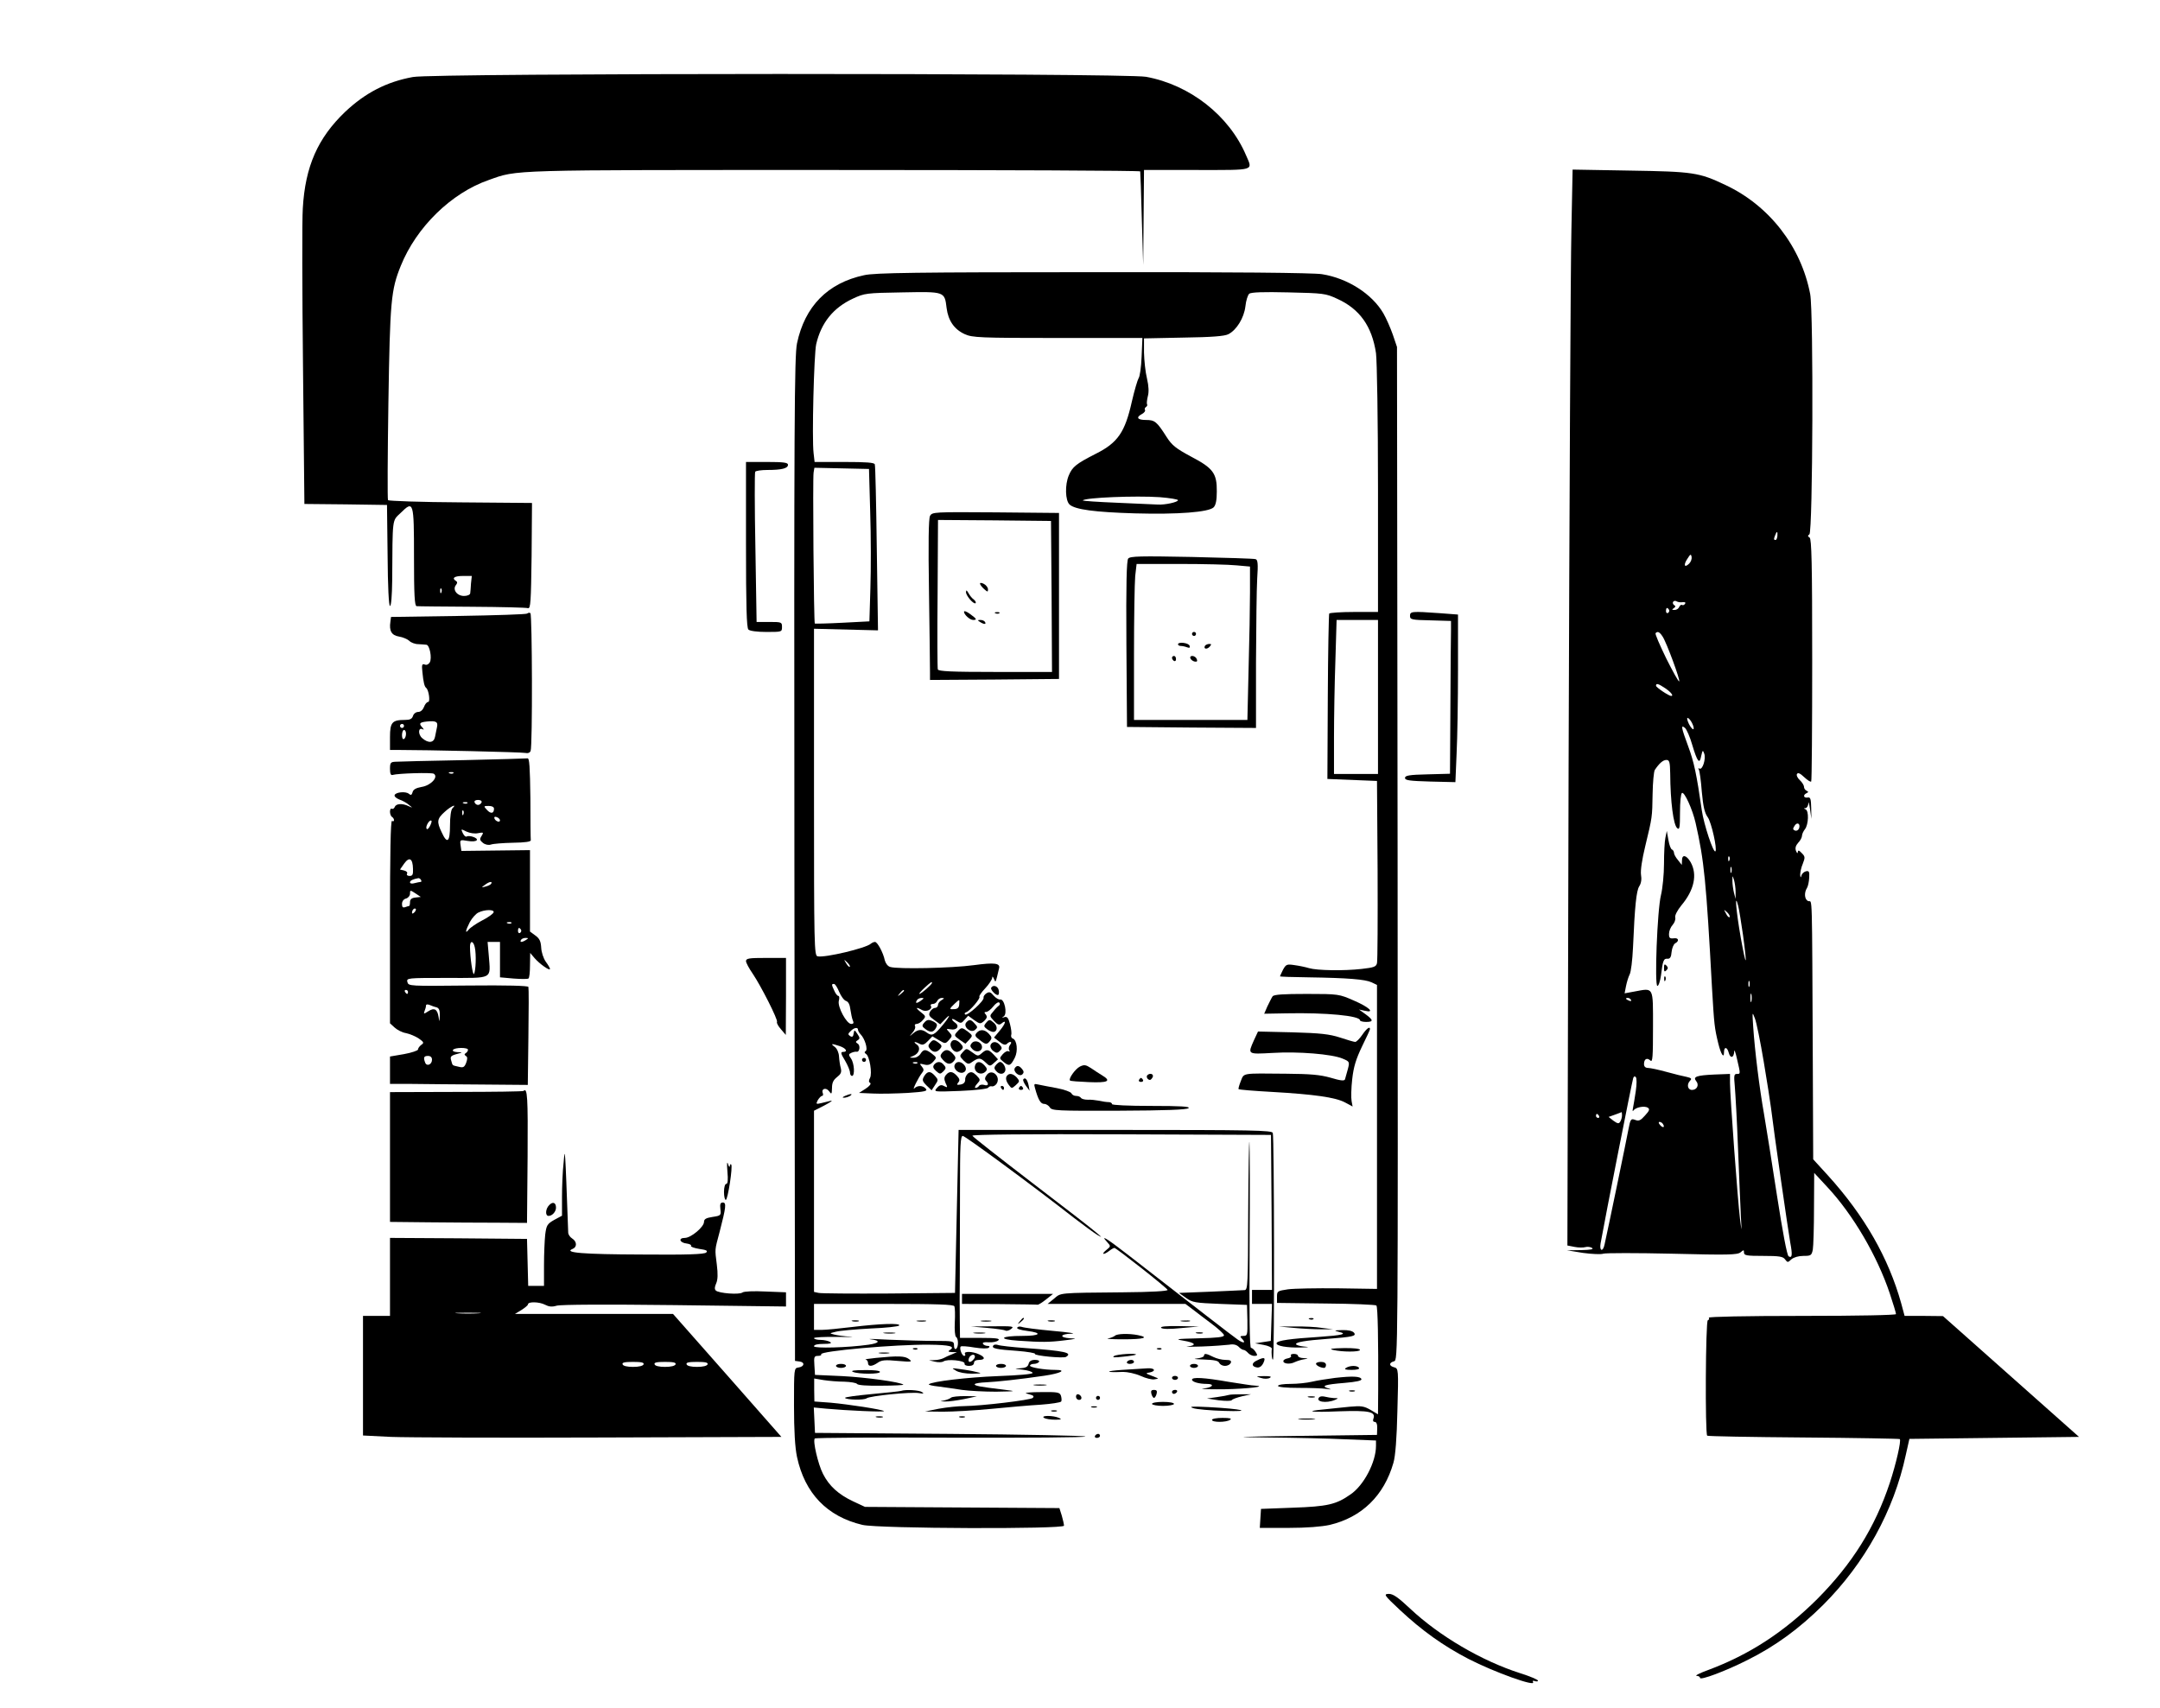 <?xml version="1.0" standalone="no"?>
<!DOCTYPE svg PUBLIC "-//W3C//DTD SVG 20010904//EN"
        "http://www.w3.org/TR/2001/REC-SVG-20010904/DTD/svg10.dtd">
<svg version="1.0" xmlns="http://www.w3.org/2000/svg"
     width="1080pt" height="854pt" viewBox="0 0 1080 854"
     preserveAspectRatio="xMidYMid meet">

    <g transform="translate(0,854) scale(0.1,-0.1)"
       fill="#000000" stroke="none">
        <path d="M2065 8155 c-132 -24 -238 -79 -339 -174 -137 -131 -200 -273 -212
-483 -4 -56 -3 -412 1 -790 l7 -688 207 -2 206 -3 3 -252 c1 -157 6 -253 12
-253 6 0 10 51 11 128 2 318 -1 296 42 337 65 64 67 58 67 -220 0 -189 3 -245
13 -246 6 -1 131 -2 277 -3 146 -1 272 -4 280 -7 13 -3 15 31 18 261 l2 265
-357 3 c-197 1 -360 7 -363 11 -3 5 -2 224 2 488 8 509 13 563 62 684 78 193
252 364 440 429 146 52 86 50 1727 50 841 0 1530 -3 1530 -7 1 -5 5 -111 8
-238 l7 -230 2 238 2 237 265 0 c296 0 279 -5 245 74 -85 199 -281 352 -500
392 -108 19 -3560 19 -3665 -1z m290 -2532 c-1 -21 -3 -44 -4 -50 -1 -7 -14
-13 -31 -13 -35 0 -59 32 -40 55 7 9 8 15 0 20 -23 14 -8 25 34 25 l45 0 -4
-37z m-148 -45 c-3 -8 -6 -5 -6 6 -1 11 2 17 5 13 3 -3 4 -12 1 -19z"/>
        <path d="M7857 7388 c-4 -166 -10 -1377 -14 -2690 l-6 -2386 36 -7 c19 -4 44
-4 54 -1 10 3 25 1 33 -4 10 -7 -6 -10 -55 -11 l-70 -1 80 -13 c44 -6 90 -8
101 -4 12 4 167 4 345 0 280 -7 326 -6 342 7 15 13 17 13 17 -1 0 -15 13 -17
96 -17 80 0 99 -3 109 -17 13 -17 14 -17 32 0 12 10 36 17 60 17 37 0 41 2 47
31 3 17 6 111 6 208 l1 176 65 -70 c129 -138 250 -345 313 -533 17 -51 31 -97
31 -103 0 -5 -182 -9 -471 -9 -281 0 -468 -4 -465 -9 4 -5 1 -11 -5 -13 -11
-4 -14 -566 -3 -577 2 -3 219 -7 482 -9 262 -2 479 -6 481 -8 8 -8 -19 -125
-50 -219 -74 -223 -188 -405 -363 -581 -166 -165 -339 -278 -546 -355 -41 -15
-67 -28 -57 -29 9 0 17 -4 17 -10 0 -14 128 34 235 88 141 70 260 157 381 277
208 208 353 470 413 750 l18 80 424 5 424 5 -340 302 -340 302 -96 1 -96 0
-17 63 c-63 226 -183 437 -366 639 l-74 81 -2 486 c-4 881 -2 799 -22 805 -19
6 -23 41 -7 66 5 8 10 31 11 51 2 31 -1 36 -17 32 -10 -3 -20 -12 -22 -22 -3
-11 -5 -10 -6 5 0 12 5 37 13 55 12 31 12 36 -5 53 -14 15 -19 16 -20 5 0 -8
-4 -6 -9 6 -5 14 -2 26 11 41 11 11 19 27 19 35 0 8 7 23 15 33 18 24 20 92 3
99 -10 4 -10 6 0 6 6 1 13 11 14 24 0 12 4 0 8 -28 l7 -50 -1 55 c-1 46 -4 55
-18 52 -21 -3 -24 13 -5 22 10 5 10 7 0 12 -7 3 -13 12 -13 19 0 8 -9 23 -21
34 -12 11 -18 25 -14 31 5 8 16 3 36 -16 16 -15 31 -25 35 -22 3 3 5 277 5
609 0 483 -3 604 -13 611 -10 6 -10 10 -1 16 17 11 21 1110 4 1201 -45 237
-204 443 -424 546 -132 63 -163 67 -478 72 l-286 5 -6 -304z m1030 -1528 c-1
-11 -5 -20 -9 -20 -10 0 -10 4 -2 24 8 22 13 20 11 -4z m-441 -138 c-24 -24
-30 -7 -9 24 15 24 18 25 21 10 2 -10 -3 -25 -12 -34z m-32 -193 c11 1 16 -2
11 -8 -3 -6 -10 -9 -15 -6 -4 3 -10 -2 -14 -10 -3 -8 -13 -15 -23 -15 -14 0
-15 2 -4 9 9 6 10 11 2 15 -6 4 -9 12 -5 17 3 5 11 6 17 2 7 -4 20 -6 31 -4z
m-69 -38 c3 -5 1 -12 -5 -16 -5 -3 -10 1 -10 9 0 18 6 21 15 7z m-32 -134 c20
-30 89 -218 83 -224 -3 -3 -32 49 -65 115 -32 66 -57 123 -53 126 10 11 20 6
35 -17z m14 -259 c29 -20 42 -38 29 -38 -12 0 -76 43 -76 51 0 14 11 11 47
-13z m133 -173 c7 -14 11 -28 7 -31 -3 -3 -13 8 -22 25 -8 17 -12 31 -7 31 5
0 15 -11 22 -25z m1 -109 c26 -87 37 -100 45 -56 7 30 8 31 15 12 10 -26 -9
-85 -24 -75 -6 3 -7 1 -3 -5 4 -6 11 -56 15 -111 7 -75 14 -106 30 -128 18
-25 48 -159 38 -170 -10 -10 -58 135 -68 205 -26 181 -39 242 -68 320 -35 95
-38 110 -16 92 8 -7 25 -45 36 -84z m-110 -143 c1 -143 16 -258 35 -274 12
-10 14 3 14 79 0 50 4 94 10 97 12 7 53 -83 68 -150 43 -189 53 -292 82 -825
11 -185 12 -198 32 -280 13 -52 28 -75 28 -42 0 30 16 28 24 -3 8 -30 26 -24
27 8 0 12 7 -5 14 -38 18 -77 18 -75 -1 -75 -14 0 -15 -9 -10 -62 3 -35 11
-173 16 -308 5 -135 12 -285 14 -335 5 -90 5 -90 -4 -20 -11 87 -50 617 -50
679 l0 46 -78 -3 c-89 -4 -109 -11 -91 -33 16 -19 4 -44 -21 -44 -22 0 -28 28
-9 47 9 9 5 13 -17 18 -16 3 -62 14 -101 25 -40 11 -82 20 -93 20 -13 0 -20 7
-20 19 0 26 15 34 32 18 11 -11 13 17 13 167 0 206 5 196 -93 178 l-49 -9 7
36 c4 20 12 46 18 58 7 12 14 72 17 135 9 211 17 283 31 306 10 15 13 36 9 58
-3 22 5 76 21 142 36 149 35 145 37 262 1 58 6 112 11 120 22 33 41 50 58 50
15 0 18 -10 19 -67z m644 -276 c-4 -9 -13 -13 -20 -10 -11 4 -12 9 -2 24 13
21 31 10 22 -14z m-348 -159 c-3 -8 -6 -5 -6 6 -1 11 2 17 5 13 3 -3 4 -12 1
-19z m10 -60 c-3 -7 -5 -2 -5 12 0 14 2 19 5 13 2 -7 2 -19 0 -25z m21 -98 l0
-35 -8 30 c-4 17 -8 44 -8 60 0 29 0 29 8 5 4 -14 8 -41 8 -60z m37 -215 c22
-162 17 -170 -11 -15 -24 137 -32 235 -13 160 5 -19 15 -84 24 -145z m-67 89
c-4 -3 -12 5 -18 18 -12 22 -12 22 6 6 10 -10 15 -20 12 -24z m99 -346 c-3 -7
-5 -2 -5 12 0 14 2 19 5 13 2 -7 2 -19 0 -25z m10 -75 c-3 -10 -5 -2 -5 17 0
19 2 27 5 18 2 -10 2 -26 0 -35z m-602 7 c3 -6 -1 -7 -9 -4 -18 7 -21 14 -7
14 6 0 13 -4 16 -10z m664 -311 c17 -101 33 -204 36 -229 14 -118 87 -622 96
-672 12 -63 10 -81 -8 -70 -8 5 -30 123 -58 303 -25 162 -54 346 -65 409 -23
130 -46 316 -54 435 -5 76 -5 78 8 44 8 -19 28 -118 45 -220z m-640 -144 c-5
-33 -11 -71 -14 -85 -3 -14 -2 -20 2 -13 11 16 55 25 72 14 11 -7 8 -15 -14
-39 -22 -25 -31 -29 -49 -22 -21 8 -24 5 -34 -48 -9 -50 -102 -498 -119 -574
-8 -40 -27 -35 -20 5 25 140 156 803 163 826 3 9 8 11 13 5 5 -5 5 -35 0 -69z
m-69 -122 c0 -10 -4 -24 -9 -32 -7 -11 -13 -10 -34 5 l-24 19 31 11 c17 6 32
12 34 13 1 0 2 -7 2 -16z m-115 -3 c3 -5 1 -10 -4 -10 -6 0 -11 5 -11 10 0 6
2 10 4 10 3 0 8 -4 11 -10z m320 -41 c11 -17 -1 -21 -15 -4 -8 9 -8 15 -2 15
6 0 14 -5 17 -11z"/>
        <path d="M8327 4351 c-4 -18 -7 -77 -7 -130 0 -53 -7 -123 -15 -156 -19 -76
-33 -455 -18 -455 6 0 14 24 18 53 9 74 13 85 33 83 12 -1 18 8 20 34 2 19 10
39 18 43 22 12 17 29 -8 25 -19 -2 -23 2 -23 22 0 14 8 34 18 45 10 11 16 28
13 38 -2 10 10 34 31 60 64 76 81 154 46 216 -21 36 -43 40 -43 9 l-1 -23 -19
24 c-11 13 -20 29 -20 36 0 7 -5 15 -10 17 -6 2 -14 23 -18 48 l-8 45 -7 -34z"/>
        <path d="M8320 3700 c0 -19 3 -21 12 -12 9 9 9 15 0 24 -9 9 -12 7 -12 -12z"/>
        <path d="M8321 3644 c0 -11 3 -14 6 -6 3 7 2 16 -1 19 -3 4 -6 -2 -5 -13z"/>
        <path d="M4321 7164 c-183 -39 -297 -156 -336 -341 -13 -63 -15 -386 -13
-2580 l3 -2508 23 -3 c28 -4 24 -26 -6 -30 -22 -3 -22 -6 -22 -190 0 -126 5
-210 15 -257 39 -182 150 -298 327 -340 81 -19 1008 -22 1008 -4 0 7 -5 29
-11 50 l-12 38 -486 3 -486 3 -60 28 c-72 34 -119 76 -150 137 -25 49 -52 166
-41 177 4 4 311 6 684 4 372 -1 673 1 669 6 -5 4 -311 10 -680 13 l-672 5 -3
64 -3 63 63 -6 c97 -9 293 -18 288 -12 -8 8 -178 34 -267 42 l-81 6 -1 58 0
57 47 -8 c26 -4 73 -8 104 -8 31 -1 60 -6 63 -11 4 -7 52 -10 121 -9 64 0 113
3 111 5 -12 13 -189 37 -307 43 l-135 6 -3 48 c-3 42 -1 47 18 47 12 0 19 4
16 8 -10 16 372 50 541 48 101 -1 131 -9 103 -26 -12 -8 -9 -10 10 -11 l25 0
-25 -11 c-14 -5 -33 -14 -42 -19 -10 -5 -30 -10 -45 -10 l-28 -1 30 -7 c17 -4
35 -3 42 1 18 14 108 5 106 -10 -2 -7 7 -12 22 -12 16 0 25 6 25 15 0 9 9 15
25 15 32 0 32 14 0 28 -32 15 -78 16 -70 2 3 -5 2 -10 -4 -10 -11 0 -26 39
-17 47 3 3 34 1 68 -5 37 -6 67 -6 72 -1 6 6 4 9 -6 9 -9 0 -20 5 -23 10 -4 7
6 10 29 8 20 -1 41 3 48 10 9 9 -10 12 -90 12 l-102 0 -1 88 c-1 48 -1 150 0
227 0 77 1 265 1 418 0 229 2 277 14 277 12 0 353 -251 556 -410 47 -36 99
-74 115 -84 28 -16 27 -15 -5 12 -19 17 -165 130 -325 252 -159 122 -292 226
-293 231 -3 6 285 9 745 7 l748 -3 3 -388 2 -387 -50 0 -50 0 0 -35 0 -35 50
0 50 0 -3 -92 -3 -93 -39 -6 -40 -6 43 -8 c23 -4 42 -13 41 -19 -3 -24 1 -59
6 -54 8 7 6 1113 -1 1133 -5 13 -93 15 -789 15 l-782 0 -9 -407 -9 -408 -330
-3 c-181 -1 -340 0 -352 3 l-23 5 0 453 0 453 53 27 c28 15 43 25 32 23 -11
-3 -33 -8 -49 -12 -26 -6 -27 -5 -17 15 7 11 16 21 21 21 5 0 7 6 4 14 -9 22
16 30 31 10 13 -18 14 -16 15 16 0 26 7 40 25 54 19 15 24 24 19 45 -4 14 -8
41 -9 59 -1 18 -10 39 -21 47 -23 17 -17 18 25 4 32 -11 42 -29 16 -29 -13 0
-11 -9 10 -43 14 -24 25 -51 25 -60 0 -10 5 -17 10 -17 15 0 12 63 -5 87 -13
19 -13 22 3 29 9 4 21 6 25 5 15 -3 20 31 6 40 -12 8 -12 10 0 18 11 7 11 12
-2 31 -15 22 -15 22 -19 1 -2 -15 -7 -18 -17 -12 -12 8 -12 12 2 25 17 18 37
21 37 7 0 -5 6 -16 13 -23 21 -21 38 -76 25 -84 -7 -4 -6 -9 2 -14 18 -11 32
-98 20 -120 -7 -13 -7 -21 1 -25 6 -4 -3 -16 -23 -29 l-33 -21 70 -3 c39 -2
116 0 173 3 87 6 101 9 91 21 -14 17 -41 18 -57 2 -14 -14 21 56 38 77 10 12
10 19 -1 32 -13 15 -11 16 12 10 19 -5 31 -1 45 14 18 20 18 21 -6 40 -32 24
-42 24 -58 -1 -7 -11 -22 -20 -35 -19 -22 0 -22 0 -1 9 30 12 39 42 18 57 -21
15 -11 17 15 3 14 -7 23 -4 41 15 l22 23 32 -19 c32 -19 33 -19 51 1 17 19 17
21 1 39 -16 17 -16 18 7 14 31 -6 46 16 24 32 -26 19 -20 28 6 10 21 -13 24
-13 40 6 l18 20 30 -22 c29 -20 31 -20 50 -4 14 14 16 21 8 32 -9 10 -8 13 2
13 7 0 23 12 35 27 12 16 26 24 30 20 5 -4 4 -11 -1 -15 -6 -4 -19 -17 -29
-30 -19 -22 -19 -22 4 -47 18 -19 26 -22 37 -13 26 22 22 1 -7 -34 l-30 -36
27 -21 c18 -15 30 -18 37 -11 16 16 30 12 16 -5 -6 -8 -8 -20 -4 -26 4 -7 3
-9 -3 -6 -6 4 -19 -3 -29 -14 -18 -21 -18 -21 5 -40 27 -22 34 -19 55 22 17
34 11 88 -10 96 -7 2 -10 11 -8 18 3 7 0 31 -6 54 -8 31 -14 39 -28 35 -14 -5
-14 -4 -3 4 19 13 3 89 -18 84 -7 -1 -22 7 -33 20 -15 18 -22 20 -36 11 -9 -6
-16 -16 -14 -22 3 -16 -80 -91 -92 -84 -5 4 -3 9 6 12 19 7 72 70 65 77 -3 3
10 22 29 42 19 20 34 44 35 52 0 10 3 8 9 -5 7 -18 8 -17 15 10 4 17 8 35 10
42 8 27 -21 31 -125 17 -109 -15 -382 -21 -419 -9 -12 3 -23 18 -27 33 -8 39
-37 92 -49 92 -6 0 -15 -4 -21 -9 -24 -22 -229 -71 -266 -63 -17 3 -18 50 -18
821 l0 817 160 -4 160 -4 -6 408 c-3 225 -7 415 -10 422 -2 9 -42 12 -152 12
l-149 0 -5 44 c-9 73 2 497 13 545 25 107 85 182 184 228 58 27 67 28 246 31
213 4 212 5 222 -78 8 -63 38 -107 91 -131 38 -17 73 -19 465 -19 l423 0 -4
-94 c-2 -52 -9 -100 -15 -107 -5 -8 -21 -61 -34 -118 -34 -152 -70 -205 -180
-260 -98 -50 -117 -65 -135 -108 -20 -47 -18 -126 4 -146 28 -25 125 -38 327
-44 215 -6 368 6 393 30 11 11 16 36 16 79 1 91 -18 117 -129 175 -76 41 -95
56 -122 98 -49 77 -59 85 -103 85 -43 0 -52 13 -20 30 11 6 18 15 15 20 -3 5
-1 11 5 15 6 4 8 10 5 14 -2 5 0 22 4 39 6 21 5 50 -4 89 -8 32 -14 90 -15
130 l0 71 198 4 c141 2 205 7 224 17 41 21 78 81 85 139 3 29 12 57 19 63 9 8
71 10 196 7 175 -4 186 -5 244 -32 113 -51 174 -138 194 -272 5 -40 10 -329
10 -681 l0 -613 -119 0 c-66 0 -122 -4 -125 -8 -2 -4 -6 -192 -7 -417 l-2
-410 124 -5 124 -5 3 -445 c1 -245 0 -454 -3 -466 -4 -18 -15 -22 -77 -29 -88
-10 -222 -8 -263 4 -16 5 -49 12 -72 15 -39 6 -43 4 -58 -23 -8 -17 -15 -31
-15 -33 0 -2 64 -4 143 -5 197 -3 283 -10 315 -25 l27 -13 0 -760 0 -760 -195
3 c-107 1 -220 -1 -250 -5 -53 -8 -55 -9 -55 -38 l0 -30 245 -3 c134 -1 248
-6 252 -10 7 -7 10 -173 9 -420 l-1 -124 -37 22 c-33 19 -47 21 -103 16 -36
-4 -92 -9 -125 -13 -109 -10 -72 -16 72 -10 149 5 183 -2 170 -37 -4 -10 -1
-16 7 -16 8 0 13 -12 12 -32 l-1 -33 -390 -5 c-323 -4 -349 -6 -154 -8 130 -1
304 -5 387 -9 l152 -6 0 -27 c0 -81 -61 -198 -128 -243 -71 -50 -115 -60 -287
-66 l-160 -6 -3 -47 -3 -48 143 0 c92 0 166 6 207 15 160 38 271 146 318 310
10 33 17 124 20 261 6 209 5 211 -16 217 -27 7 -27 23 -1 30 20 5 20 5 18
2539 l-3 2533 -21 62 c-12 34 -33 82 -47 106 -57 98 -180 176 -307 196 -42 7
-445 11 -1145 10 -885 0 -1092 -3 -1144 -15z m30 -1184 c4 -118 4 -290 1 -381
l-5 -166 -135 -7 c-74 -4 -136 -5 -138 -4 -5 5 -11 730 -6 755 l4 24 137 -3
136 -3 6 -215z m1447 74 c51 -4 92 -11 92 -15 0 -10 -65 -24 -100 -22 -14 1
-105 5 -203 9 -97 4 -175 9 -173 12 14 14 264 24 384 16z m1092 -999 l0 -385
-110 0 -110 0 0 183 c0 100 3 273 7 385 l6 202 104 0 103 0 0 -385z m-2641
-1349 c-3 -3 -11 5 -18 17 -13 21 -12 21 5 5 10 -10 16 -20 13 -22z m411 -81
c0 -7 -54 -55 -63 -55 -4 0 7 13 25 30 34 31 38 33 38 25z m-464 -45 c9 -21
24 -42 34 -45 12 -4 19 -18 22 -43 3 -20 8 -45 12 -54 6 -13 4 -18 -8 -18 -23
0 -69 85 -62 115 4 14 3 25 -2 25 -5 0 -14 11 -20 25 -15 32 -15 35 -2 35 6 0
17 -18 26 -40z m324 6 c0 -2 -8 -10 -17 -17 -16 -13 -17 -12 -4 4 13 16 21 21
21 13z m84 -50 c-21 -15 -30 -14 -19 3 3 6 14 11 23 11 13 0 13 -2 -4 -14z
m104 3 c-10 -5 -18 -17 -18 -24 0 -8 -7 -15 -15 -15 -8 0 -19 -9 -25 -19 -8
-16 -5 -23 21 -41 l30 -22 20 21 c35 38 31 22 -6 -23 -43 -52 -55 -58 -80 -40
-25 19 -44 18 -69 -3 -21 -18 -21 -18 -3 4 11 12 16 27 12 32 -3 6 0 11 8 11
8 0 22 8 31 19 16 18 16 20 -10 40 -29 23 -25 28 7 10 22 -11 54 5 43 22 -3 5
2 9 11 9 8 0 18 7 21 15 4 8 14 15 23 15 14 -1 14 -2 -1 -11z m88 -22 c-1 -15
-8 -22 -23 -23 -28 -2 -28 0 -1 26 27 25 26 25 24 -3z m-209 -293 c-3 -3 -12
-4 -19 -1 -8 3 -5 6 6 6 11 1 17 -2 13 -5z m185 -1216 c3 -7 4 -43 2 -80 -2
-37 1 -70 6 -73 13 -8 13 -52 0 -60 -6 -3 -10 4 -10 17 0 22 -2 23 -97 23 -54
0 -156 3 -228 6 -71 4 -113 5 -92 2 51 -6 46 -19 -10 -27 -105 -15 -273 -19
-273 -8 0 8 18 12 48 12 34 0 43 3 32 10 -8 5 -30 10 -47 10 -18 0 -33 4 -33
9 0 4 53 7 118 6 64 -1 92 -1 62 1 -30 2 -66 7 -80 11 -24 6 -23 6 10 14 19 5
97 12 173 16 76 3 140 10 143 15 8 13 -98 9 -231 -7 -65 -8 -136 -15 -157 -15
l-38 0 0 65 0 65 349 0 c270 0 350 -3 353 -12z m97 -264 c-6 -8 -15 -14 -20
-14 -11 0 -7 23 6 32 15 11 27 -3 14 -18z"/>
        <path d="M4620 3425 c-11 -13 -10 -18 6 -30 26 -20 41 -18 54 5 8 15 6 21 -9
30 -27 14 -36 13 -51 -5z"/>
        <path d="M4263 1933 c9 -2 23 -2 30 0 6 3 -1 5 -18 5 -16 0 -22 -2 -12 -5z"/>
        <path d="M4588 1933 c12 -2 30 -2 40 0 9 3 -1 5 -23 4 -22 0 -30 -2 -17 -4z"/>
        <path d="M4423 1873 c15 -2 37 -2 50 0 12 2 0 4 -28 4 -27 0 -38 -2 -22 -4z"/>
        <path d="M3730 5817 c0 -308 3 -416 12 -425 7 -7 43 -12 90 -12 77 0 78 0 78
25 0 24 -2 25 -63 25 l-64 0 -6 371 c-4 205 -4 376 -1 380 3 5 31 9 62 9 71 0
102 8 102 26 0 11 -22 14 -105 14 l-105 0 0 -413z"/>
        <path d="M4650 5960 c-7 -14 -9 -133 -5 -383 3 -200 5 -380 5 -400 l0 -37 323
2 322 3 0 415 0 415 -317 3 c-309 2 -317 2 -328 -18z m608 -402 l2 -378 -284
0 c-218 0 -285 3 -287 13 -2 6 -3 177 -1 380 l2 367 283 -2 282 -3 3 -377z"/>
        <path d="M4900 5622 c0 -5 9 -17 20 -27 18 -16 20 -16 20 -2 0 9 -9 21 -20 27
-11 6 -20 7 -20 2z"/>
        <path d="M4830 5579 c0 -18 39 -63 48 -55 3 4 -1 12 -10 19 -9 6 -20 21 -26
32 -9 15 -11 16 -12 4z"/>
        <path d="M4820 5481 c0 -14 29 -41 46 -41 21 0 17 6 -16 30 -16 12 -30 17 -30
11z"/>
        <path d="M4978 5473 c7 -3 16 -2 19 1 4 3 -2 6 -13 5 -11 0 -14 -3 -6 -6z"/>
        <path d="M4900 5430 c20 -13 33 -13 25 0 -3 6 -14 10 -23 10 -15 0 -15 -2 -2
-10z"/>
        <path d="M5641 5747 c-8 -11 -11 -124 -9 -428 l3 -414 323 -3 322 -2 0 327 c1
181 3 370 6 420 5 73 3 94 -8 97 -7 3 -151 7 -319 11 -256 5 -308 4 -318 -8z
m542 -34 l67 -6 0 -127 c0 -70 -3 -242 -7 -383 l-6 -257 -284 0 -283 0 0 329
c0 180 3 356 6 390 l7 61 216 0 c119 0 246 -3 284 -7z"/>
        <path d="M5960 5370 c0 -5 5 -10 10 -10 6 0 10 5 10 10 0 6 -4 10 -10 10 -5 0
-10 -4 -10 -10z"/>
        <path d="M5890 5318 c0 -4 6 -8 14 -8 8 0 22 -3 32 -7 12 -4 15 -2 12 8 -5 15
-58 21 -58 7z"/>
        <path d="M6025 5311 c-9 -16 9 -20 23 -5 10 12 10 14 -2 14 -8 0 -17 -4 -21
-9z"/>
        <path d="M5860 5251 c0 -6 5 -13 10 -16 6 -3 10 1 10 9 0 9 -4 16 -10 16 -5 0
-10 -4 -10 -9z"/>
        <path d="M5952 5248 c3 -7 12 -14 21 -16 12 -2 15 1 11 12 -7 19 -38 22 -32 4z"/>
        <path d="M2636 5472 c-4 -4 -159 -9 -344 -12 l-337 -5 -3 -24 c-7 -46 6 -68
43 -74 19 -3 42 -13 51 -21 8 -9 29 -17 45 -17 16 -1 34 -2 41 -3 16 -1 29
-66 17 -88 -6 -10 -16 -15 -25 -11 -14 5 -16 -1 -12 -38 5 -50 10 -72 19 -79
13 -10 21 -70 10 -70 -7 0 -16 -11 -21 -25 -6 -15 -17 -25 -29 -25 -11 0 -23
-9 -26 -20 -5 -15 -15 -20 -41 -20 -63 0 -74 -12 -74 -85 l0 -65 33 0 c153 0
627 -11 643 -15 13 -3 24 1 27 10 10 24 8 683 -1 689 -5 3 -12 2 -16 -2z
m-451 -568 c-3 -13 -7 -35 -10 -49 -6 -30 -33 -33 -64 -6 -22 19 -20 57 3 44
6 -3 6 -1 -1 8 -20 21 -16 27 20 31 47 5 58 -1 52 -28z m-165 6 c0 -5 -4 -10
-10 -10 -5 0 -10 5 -10 10 0 6 5 10 10 10 6 0 10 -4 10 -10z m10 -39 c0 -11
-4 -23 -10 -26 -6 -4 -10 5 -10 19 0 14 5 26 10 26 6 0 10 -9 10 -19z"/>
        <path d="M7050 5460 c0 -18 8 -20 103 -22 l102 -3 0 -47 c-1 -27 -2 -199 -3
-383 l-2 -334 -112 -3 c-93 -2 -113 -6 -113 -18 0 -12 22 -15 126 -18 l126 -3
6 143 c4 79 7 267 7 419 l0 276 -92 7 c-141 10 -148 9 -148 -14z"/>
        <path d="M2315 4739 c-170 -3 -322 -7 -337 -8 -25 -1 -28 -5 -28 -36 0 -23 4
-33 13 -30 27 8 194 13 206 6 25 -16 -15 -59 -61 -66 -28 -5 -42 -13 -45 -26
-4 -15 -9 -17 -19 -8 -16 13 -66 8 -71 -7 -2 -7 9 -16 24 -22 15 -5 37 -17 48
-27 20 -16 20 -16 -2 -6 -31 15 -63 13 -69 -4 -4 -8 -10 -12 -15 -9 -5 3 -9
-4 -9 -15 0 -11 5 -23 10 -26 6 -3 10 -11 10 -16 0 -6 -4 -7 -10 -4 -7 4 -10
-166 -10 -503 l0 -509 23 -21 c13 -12 38 -25 57 -28 19 -4 48 -16 64 -27 26
-18 27 -22 12 -32 -9 -7 -16 -17 -16 -23 0 -5 -31 -16 -70 -23 l-70 -12 0 -69
0 -68 108 0 c59 -1 214 -2 344 -3 l237 -2 3 240 c2 132 2 245 0 250 -1 6 -108
9 -301 7 -294 -3 -298 -3 -304 17 -5 21 -2 21 198 21 234 0 218 -9 209 111
l-6 69 31 0 31 0 0 -89 0 -88 67 -6 c38 -3 71 -3 75 0 5 2 8 32 8 66 l1 62 22
-26 c24 -28 77 -66 77 -54 0 4 -9 20 -21 36 -12 17 -22 48 -23 71 -2 31 -8 45
-29 60 l-27 20 0 203 0 204 -172 -2 -171 -2 -4 28 c-4 28 -3 29 36 22 23 -4
41 -2 45 4 7 11 -37 26 -51 18 -5 -3 -13 5 -19 17 -10 22 -10 22 18 8 17 -8
42 -12 59 -8 27 5 28 4 17 -14 -11 -16 -9 -22 7 -35 12 -9 28 -12 40 -8 11 4
61 8 110 9 61 1 90 5 89 13 -1 6 -2 101 -2 211 -2 154 -5 200 -14 198 -7 -1
-152 -5 -323 -9z m-48 -65 c-3 -3 -12 -4 -19 -1 -8 3 -5 6 6 6 11 1 17 -2 13
-5z m141 -146 c-3 -7 -11 -13 -18 -13 -7 0 -15 6 -17 13 -3 7 4 12 17 12 13 0
20 -5 18 -12z m-71 -4 c-3 -3 -12 -4 -19 -1 -8 3 -5 6 6 6 11 1 17 -2 13 -5z
m-75 -26 c-7 -7 -12 -42 -12 -85 0 -84 -14 -96 -42 -34 -25 52 -23 67 15 101
30 28 65 44 39 18z m208 -2 c0 -24 -16 -27 -35 -6 -18 19 -17 20 8 20 17 0 27
-5 27 -14z m-153 -28 c-3 -8 -6 -5 -6 6 -1 11 2 17 5 13 3 -3 4 -12 1 -19z
m183 -30 c0 -13 -23 -5 -28 10 -2 7 2 10 12 6 9 -3 16 -11 16 -16z m-351 -30
c-8 -14 -14 -18 -17 -10 -4 13 17 46 25 38 3 -2 -1 -15 -8 -28z m-84 -213 c1
-28 -2 -35 -17 -35 -11 0 -16 5 -13 11 4 6 -2 13 -14 16 l-21 5 21 30 c26 36
43 25 44 -27z m40 -55 c3 -5 3 -10 -2 -10 -4 0 -18 -3 -30 -6 -13 -4 -23 -2
-23 4 0 9 15 16 42 21 4 0 10 -3 13 -9z m351 -19 c-3 -5 -16 -11 -28 -14 -22
-6 -22 -5 -4 8 22 17 40 20 32 6z m-379 -69 c-19 -2 -27 -9 -27 -23 0 -10 -2
-19 -4 -19 -2 0 -11 -3 -20 -6 -12 -4 -16 0 -16 16 0 13 8 24 20 27 11 3 20
14 20 24 0 19 1 19 27 2 l27 -18 -27 -3z m-5 -74 c-7 -7 -12 -8 -12 -2 0 14
12 26 19 19 2 -3 -1 -11 -7 -17z m396 0 c-2 -7 -28 -26 -58 -41 -29 -15 -59
-36 -66 -45 -20 -25 -17 -6 5 37 11 20 30 42 43 48 32 16 81 16 76 1z m89 -54
c-3 -3 -12 -4 -19 -1 -8 3 -5 6 6 6 11 1 17 -2 13 -5z m48 -33 c3 -5 1 -12 -5
-16 -5 -3 -10 1 -10 9 0 18 6 21 15 7z m25 -51 c-20 -13 -33 -13 -25 0 3 6 14
10 23 10 15 0 15 -2 2 -10z m-256 -37 c8 -35 5 -118 -4 -133 -6 -11 -20 82
-20 136 0 33 17 30 24 -3z m-334 -223 c0 -5 -2 -10 -4 -10 -3 0 -8 5 -11 10
-3 6 -1 10 4 10 6 0 11 -4 11 -10z m143 -77 c12 -4 17 -15 16 -42 -2 -34 -2
-34 -6 -6 -6 39 -22 48 -52 28 -22 -14 -24 -14 -18 2 4 9 7 21 7 27 0 6 8 7
18 3 9 -4 25 -10 35 -12z m157 -212 c0 -6 -5 -13 -11 -17 -8 -5 -8 -8 0 -14 9
-5 9 -14 2 -34 -9 -23 -15 -26 -38 -20 -34 8 -29 4 -37 31 -6 19 -2 24 26 32
33 9 33 9 5 10 -16 1 -26 5 -22 11 8 13 75 13 75 1z m-180 -50 c0 -24 -26 -35
-34 -15 -10 26 -7 34 14 34 13 0 20 -7 20 -19z"/>
        <path d="M3730 3734 c0 -8 15 -36 33 -62 42 -62 128 -232 122 -242 -3 -5 6
-21 20 -37 l24 -28 1 193 0 192 -100 0 c-84 0 -100 -2 -100 -16z"/>
        <path d="M4956 3601 c-6 -10 28 -44 36 -35 3 3 4 14 1 25 -5 19 -28 26 -37 10z"/>
        <path d="M6363 3558 c-5 -7 -16 -30 -26 -50 l-16 -37 112 2 c197 4 367 -12
367 -35 0 -4 14 -8 30 -8 38 0 38 9 -3 39 l-32 23 28 -6 c55 -13 23 18 -54 51
-73 32 -76 33 -235 33 -118 0 -164 -3 -171 -12z"/>
        <path d="M4831 3427 c-17 -21 23 -55 44 -37 14 12 14 15 -1 31 -20 23 -28 23
-43 6z"/>
        <path d="M4929 3424 c-11 -14 -10 -18 6 -30 10 -8 24 -14 31 -14 20 0 24 27 5
44 -22 20 -25 20 -42 0z"/>
        <path d="M4786 3381 c-16 -18 -16 -20 12 -40 l29 -20 19 20 c18 20 18 21 -6
40 -31 23 -33 23 -54 0z"/>
        <path d="M6811 3365 c-13 -19 -29 -35 -35 -35 -6 0 -40 10 -76 22 -53 17 -97
22 -237 26 l-173 4 -20 -43 c-32 -72 -34 -71 93 -64 129 8 296 -6 349 -28 36
-15 37 -16 27 -54 -6 -21 -12 -43 -14 -50 -3 -9 -22 -7 -72 8 -53 15 -102 19
-223 20 -224 2 -209 5 -226 -37 -8 -20 -13 -38 -11 -40 2 -3 77 -9 167 -14
210 -12 316 -27 364 -52 l39 -21 -5 27 c-3 16 -2 65 3 109 7 63 19 101 49 164
22 44 40 84 40 87 0 16 -17 3 -39 -29z"/>
        <path d="M4883 3375 c-10 -11 -8 -18 14 -34 31 -25 37 -26 53 -6 10 13 10 19
-5 35 -21 23 -45 25 -62 5z"/>
        <path d="M4650 3325 c-10 -12 -10 -18 0 -30 16 -19 34 -19 50 0 11 13 10 18
-6 30 -24 18 -29 18 -44 0z"/>
        <path d="M4754 3325 c-7 -17 12 -45 30 -45 7 0 17 5 24 12 9 9 8 16 -5 30 -20
22 -42 23 -49 3z"/>
        <path d="M4859 3324 c-10 -12 -9 -18 4 -31 18 -18 47 -11 47 11 0 25 -35 39
-51 20z"/>
        <path d="M4953 3315 c-3 -9 2 -22 13 -30 16 -12 21 -12 33 0 12 11 12 17 1 29
-16 20 -39 20 -47 1z"/>
        <path d="M4814 3279 c-17 -19 -17 -20 4 -42 19 -18 25 -20 40 -9 34 24 43 24
67 2 24 -23 25 -23 45 -5 l20 18 -22 24 c-26 27 -35 28 -60 6 -17 -15 -20 -15
-47 5 -29 21 -29 21 -47 1z"/>
        <path d="M4710 3275 c-10 -13 -10 -19 5 -35 22 -24 38 -25 55 -5 10 13 10 19
-5 35 -22 24 -38 25 -55 5z"/>
        <path d="M4310 3240 c0 -5 5 -10 10 -10 6 0 10 5 10 10 0 6 -4 10 -10 10 -5 0
-10 -4 -10 -10z"/>
        <path d="M4671 3217 c-8 -11 -6 -18 9 -32 19 -17 22 -17 37 -2 13 13 14 19 3
31 -15 20 -34 20 -49 3z"/>
        <path d="M4773 3214 c-7 -20 22 -45 43 -37 17 6 18 25 2 41 -17 17 -38 15 -45
-4z"/>
        <path d="M4876 3214 c-12 -32 27 -57 52 -32 9 9 8 16 -5 30 -20 22 -39 23 -47
2z"/>
        <path d="M4980 3215 c-10 -12 -10 -18 0 -30 16 -19 39 -19 46 0 6 15 -11 45
-26 45 -4 0 -13 -7 -20 -15z"/>
        <path d="M5400 3207 c-24 -12 -59 -62 -50 -70 3 -3 45 -6 94 -8 96 -4 114 5
68 33 -15 9 -41 26 -57 37 -26 17 -34 18 -55 8z"/>
        <path d="M5074 3199 c-10 -17 23 -46 38 -31 8 8 8 15 -2 27 -15 18 -26 19 -36
4z"/>
        <path d="M4621 3159 c-11 -19 -10 -25 12 -47 l25 -24 17 26 c17 25 17 27 0 46
-23 26 -37 25 -54 -1z"/>
        <path d="M4730 3165 c-10 -12 -10 -21 -2 -41 11 -22 10 -24 -7 -15 -14 8 -23
6 -36 -9 -18 -20 -16 -20 116 -15 74 3 136 10 140 16 3 5 11 9 18 7 7 -2 18 4
24 13 23 36 -24 78 -49 44 -10 -13 -11 -22 -4 -29 16 -16 11 -28 -9 -21 -11 3
-22 1 -26 -5 -3 -5 -11 -10 -17 -10 -6 0 -3 9 7 20 18 20 18 21 -3 43 -18 17
-26 19 -40 11 -9 -7 -17 -21 -16 -32 0 -14 -7 -22 -23 -25 -19 -3 -21 -2 -12
10 9 10 8 18 -6 33 -22 24 -38 25 -55 5z"/>
        <path d="M5037 3163 c-11 -10 -8 -28 7 -48 14 -19 15 -19 35 -1 20 18 20 20 5
38 -18 19 -36 23 -47 11z"/>
        <path d="M5737 3164 c-8 -8 1 -24 13 -24 4 0 10 7 14 15 5 15 -14 21 -27 9z"/>
        <path d="M5116 3142 c-2 -4 4 -18 14 -32 l18 -24 -5 27 c-6 29 -18 43 -27 29z"/>
        <path d="M5695 3140 c-3 -5 1 -10 10 -10 9 0 13 5 10 10 -3 6 -8 10 -10 10 -2
0 -7 -4 -10 -10z"/>
        <path d="M5175 3099 c16 -58 28 -79 46 -79 10 0 22 -8 28 -17 9 -17 35 -18
346 -17 234 1 340 5 348 13 8 8 -40 11 -186 11 -116 0 -197 4 -197 9 0 6 -8
10 -17 10 -10 0 -31 3 -48 7 -16 3 -42 6 -57 5 -15 0 -30 4 -33 9 -4 6 -14 10
-25 10 -10 0 -20 6 -23 13 -3 7 -36 19 -73 26 -38 7 -80 15 -93 18 -21 5 -22
3 -16 -18z"/>
        <path d="M5005 3100 c3 -5 8 -10 11 -10 2 0 4 5 4 10 0 6 -5 10 -11 10 -5 0
-7 -4 -4 -10z"/>
        <path d="M5095 3100 c-3 -5 1 -10 10 -10 9 0 13 5 10 10 -3 6 -8 10 -10 10 -2
0 -7 -4 -10 -10z"/>
        <path d="M2618 3085 c-2 -3 -154 -5 -336 -5 l-332 -1 0 -324 0 -325 193 -2
c105 -1 260 -2 342 -2 l150 -1 3 333 c2 296 -1 346 -20 327z"/>
        <path d="M4225 3060 c-13 -6 -15 -9 -5 -9 8 0 22 4 30 9 18 12 2 12 -25 0z"/>
        <path d="M6241 2473 c-1 -357 -2 -383 -18 -384 -10 -1 -88 -4 -173 -8 l-155
-6 35 -25 c32 -23 46 -25 170 -30 l135 -5 2 -77 c1 -73 0 -78 -20 -78 -16 0
-18 -3 -9 -12 24 -24 11 -28 -20 -6 -29 20 -217 166 -550 425 -106 82 -139
102 -102 62 19 -21 18 -21 -5 -40 -27 -22 -14 -26 15 -4 10 8 22 15 26 15 9 0
262 -199 266 -210 2 -6 -83 -11 -220 -12 -333 -3 -312 -2 -348 -32 l-32 -26
345 0 344 0 36 -27 c20 -16 63 -48 96 -73 33 -25 61 -50 61 -57 0 -9 -35 -13
-127 -15 -112 -3 -122 -4 -75 -12 59 -10 68 -23 20 -29 -18 -2 14 -2 72 0 58
2 119 7 136 9 21 4 36 0 47 -10 8 -9 20 -16 25 -16 5 0 15 -7 22 -15 7 -8 21
-15 31 -15 17 0 18 3 7 20 -7 11 -17 20 -23 20 -7 0 -9 169 -7 502 2 275 1
513 -1 527 -2 14 -5 -146 -6 -356z"/>
        <path d="M2818 2726 c-5 -43 -8 -121 -8 -172 l0 -93 -39 -21 c-35 -20 -39 -27
-45 -74 -3 -28 -6 -97 -6 -153 l0 -103 -40 0 -39 0 -3 118 -3 117 -342 3 -343
2 0 -195 0 -195 -67 0 -68 0 0 -299 0 -299 140 -7 c77 -3 548 -5 1046 -3 l906
3 -271 308 -271 307 -395 0 -395 0 33 20 c17 11 32 23 32 28 0 14 56 13 85 -2
19 -10 35 -12 58 -5 20 6 249 7 590 3 l557 -7 0 35 0 36 -102 4 c-59 3 -108 1
-116 -5 -15 -12 -119 -4 -133 10 -7 7 -6 18 2 36 8 18 9 46 3 94 -10 80 -11
69 14 163 32 124 35 147 16 147 -12 0 -15 -8 -12 -33 4 -31 2 -33 -39 -39 -33
-5 -43 -11 -43 -25 0 -25 -65 -80 -96 -80 -34 0 -26 -24 9 -28 15 -2 25 -7 22
-12 -3 -4 16 -11 41 -15 36 -5 44 -9 35 -18 -9 -9 -97 -12 -324 -10 -292 1
-391 9 -344 28 23 9 22 37 -2 52 -11 7 -20 20 -20 30 -16 441 -16 431 -23 349z
m-425 -753 c-29 -2 -77 -2 -105 0 -29 2 -6 3 52 3 58 0 81 -1 53 -3z m825
-255 c-3 -8 -23 -13 -53 -13 -30 0 -50 5 -52 13 -4 9 11 12 52 12 41 0 56 -3
53 -12z m160 0 c-3 -8 -23 -13 -53 -13 -30 0 -50 5 -52 13 -4 9 11 12 52 12
41 0 56 -3 53 -12z m160 0 c-3 -8 -23 -13 -53 -13 -30 0 -50 5 -52 13 -4 9 11
12 52 12 41 0 56 -3 53 -12z"/>
        <path d="M3637 2683 c4 -44 2 -63 -6 -63 -6 0 -11 -17 -11 -40 0 -22 4 -40 9
-40 10 0 36 168 27 177 -3 4 -6 0 -7 -8 -1 -8 -5 -3 -9 11 -5 15 -6 0 -3 -37z"/>
        <path d="M2746 2514 c-19 -19 -21 -54 -3 -54 18 0 37 21 37 41 0 26 -16 32
-34 13z"/>
        <path d="M4810 2045 l0 -25 185 -1 c102 -1 188 -2 193 -3 4 -1 23 11 42 26
l35 28 -227 0 -228 0 0 -25z"/>
        <path d="M5099 1933 c-13 -16 -12 -17 4 -4 16 13 21 21 13 21 -2 0 -10 -8 -17
-17z"/>
        <path d="M6548 1943 c7 -3 16 -2 19 1 4 3 -2 6 -13 5 -11 0 -14 -3 -6 -6z"/>
        <path d="M4908 1933 c12 -2 32 -2 45 0 12 2 2 4 -23 4 -25 0 -35 -2 -22 -4z"/>
        <path d="M5243 1933 c9 -2 23 -2 30 0 6 3 -1 5 -18 5 -16 0 -22 -2 -12 -5z"/>
        <path d="M5908 1933 c12 -2 30 -2 40 0 9 3 -1 5 -23 4 -22 0 -30 -2 -17 -4z"/>
        <path d="M4936 1900 c45 -4 86 -10 91 -13 6 -4 19 0 29 8 17 13 7 14 -91 13
l-110 -1 81 -7z"/>
        <path d="M5086 1901 c-4 -5 16 -12 49 -16 80 -10 67 -25 -22 -25 -112 0 -127
-17 -22 -24 117 -8 154 -8 234 2 57 7 62 9 28 10 -59 3 -54 22 5 23 26 1 -16
7 -93 14 -77 7 -147 16 -156 20 -10 3 -20 2 -23 -4z"/>
        <path d="M5806 1900 c6 -6 42 -7 99 -1 l90 8 -99 2 c-67 1 -97 -2 -90 -9z"/>
        <path d="M6470 1900 c41 -4 102 -7 135 -7 l60 0 -55 7 c-30 5 -91 8 -135 7
l-80 0 75 -7z"/>
        <path d="M6695 1880 c44 -10 16 -17 -100 -25 -142 -9 -208 -18 -212 -31 -5
-14 54 -24 122 -22 43 1 45 2 13 5 -21 2 -38 8 -38 12 0 10 48 18 155 26 130
10 148 14 135 31 -8 9 -29 14 -59 13 -41 -1 -43 -2 -16 -9z"/>
        <path d="M4873 1873 c15 -2 37 -2 50 0 12 2 0 4 -28 4 -27 0 -38 -2 -22 -4z"/>
        <path d="M5983 1873 c9 -2 23 -2 30 0 6 3 -1 5 -18 5 -16 0 -22 -2 -12 -5z"/>
        <path d="M5575 1861 c-6 -5 -21 -11 -35 -14 -14 -2 21 -4 78 -4 101 0 131 9
71 21 -46 9 -104 7 -114 -3z"/>
        <path d="M4966 1811 c-9 -13 15 -19 121 -26 51 -4 91 -11 88 -15 -6 -9 142
-23 155 -15 35 21 -6 30 -200 44 -69 5 -132 12 -141 16 -10 3 -20 2 -23 -4z"/>
        <path d="M4568 1793 c7 -3 16 -2 19 1 4 3 -2 6 -13 5 -11 0 -14 -3 -6 -6z"/>
        <path d="M5788 1793 c7 -3 16 -2 19 1 4 3 -2 6 -13 5 -11 0 -14 -3 -6 -6z"/>
        <path d="M6665 1790 c45 -11 135 -11 135 0 0 6 -33 10 -82 9 -60 -1 -75 -4
-53 -9z"/>
        <path d="M4398 1773 c12 -2 32 -2 45 0 12 2 2 4 -23 4 -25 0 -35 -2 -22 -4z"/>
        <path d="M5570 1759 c-11 -7 3 -8 45 -3 33 3 62 8 64 10 10 9 -96 3 -109 -7z"/>
        <path d="M6020 1761 c0 -6 -17 -12 -37 -14 -21 -2 -5 -4 35 -5 54 -2 74 -6 78
-17 4 -8 16 -15 29 -15 13 0 25 7 29 15 4 11 -2 15 -27 15 -18 0 -45 7 -61 15
-33 17 -46 19 -46 6z"/>
        <path d="M6455 1761 c3 -5 -4 -11 -15 -13 -12 -2 -22 -7 -23 -13 -3 -14 32
-19 57 -6 11 5 32 12 46 14 24 4 24 4 -2 6 -16 0 -28 6 -28 11 0 6 -9 10 -21
10 -11 0 -18 -4 -14 -9z"/>
        <path d="M4380 1750 c-36 -4 -59 -7 -52 -8 6 -1 12 -9 12 -17 0 -20 20 -19 49
1 18 13 37 15 99 9 71 -6 75 -5 57 9 -21 16 -53 17 -165 6z"/>
        <path d="M6282 1736 c-26 -13 -24 -30 4 -34 12 -1 23 6 31 23 13 28 5 31 -35
11z"/>
        <path d="M5143 1720 c-4 -15 -15 -20 -42 -22 -32 -1 -31 -2 12 -7 26 -3 49
-10 50 -16 1 -6 -65 -12 -173 -16 -154 -6 -331 -27 -346 -41 -2 -3 19 -8 48
-11 29 -4 82 -11 118 -17 36 -5 112 -9 170 -9 103 2 104 2 40 10 -125 15 -150
20 -146 28 3 4 29 8 58 9 56 3 161 14 291 33 81 12 113 29 54 29 -55 0 -127
12 -127 21 0 5 9 9 19 9 11 0 23 5 26 10 4 6 -5 10 -20 10 -18 0 -29 -6 -32
-20z"/>
        <path d="M5635 1730 c-3 -5 3 -10 14 -10 12 0 21 5 21 10 0 6 -6 10 -14 10 -8
0 -18 -4 -21 -10z"/>
        <path d="M6580 1721 c0 -9 24 -21 41 -21 5 0 9 7 9 15 0 9 -9 15 -25 15 -14 0
-25 -4 -25 -9z"/>
        <path d="M4180 1710 c0 -5 11 -10 25 -10 14 0 25 5 25 10 0 6 -11 10 -25 10
-14 0 -25 -4 -25 -10z"/>
        <path d="M4980 1710 c0 -5 11 -10 25 -10 14 0 25 5 25 10 0 6 -11 10 -25 10
-14 0 -25 -4 -25 -10z"/>
        <path d="M5950 1710 c0 -5 9 -10 20 -10 11 0 20 5 20 10 0 6 -9 10 -20 10 -11
0 -20 -4 -20 -10z"/>
        <path d="M6730 1700 c-11 -7 -3 -10 28 -10 26 0 41 4 37 10 -8 13 -45 13 -65
0z"/>
        <path d="M4780 1686 c14 -9 48 -15 80 -15 51 1 52 2 20 9 -19 5 -55 11 -80 14
-43 6 -44 6 -20 -8z"/>
        <path d="M5610 1690 c-88 -6 -85 -14 5 -10 22 0 61 -8 88 -20 26 -12 58 -20
70 -17 21 3 21 4 2 11 -11 4 -27 11 -35 14 -11 4 -9 7 8 9 34 7 26 23 -10 21
-18 -1 -76 -5 -128 -8z"/>
        <path d="M4265 1680 c28 -12 135 -12 135 0 0 6 -32 10 -77 9 -53 0 -72 -3 -58
-9z"/>
        <path d="M5860 1650 c0 -5 7 -10 15 -10 8 0 15 5 15 10 0 6 -7 10 -15 10 -8 0
-15 -4 -15 -10z"/>
        <path d="M6304 1650 c17 -6 36 -5 45 0 11 7 3 9 -29 9 -42 -1 -43 -1 -16 -9z"/>
        <path d="M6675 1650 c-38 -5 -90 -13 -115 -19 -25 -6 -73 -11 -107 -11 -35 0
-63 -4 -63 -10 0 -6 41 -10 104 -10 57 0 119 -2 137 -5 27 -4 29 -3 9 3 -37
12 -15 19 83 27 58 5 87 11 84 19 -5 14 -43 16 -132 6z"/>
        <path d="M5960 1641 c0 -11 35 -21 73 -21 43 0 31 -18 -15 -23 -24 -2 7 -4 67
-4 101 -1 240 11 205 17 -8 1 -18 2 -21 2 -4 -1 -59 8 -124 18 -126 22 -185
25 -185 11z"/>
        <path d="M5173 1613 c15 -2 39 -2 55 0 15 2 2 4 -28 4 -30 0 -43 -2 -27 -4z"/>
        <path d="M4505 1585 c-5 -2 -72 -9 -147 -16 -75 -7 -135 -15 -133 -19 6 -10
96 -12 108 -2 16 12 223 33 262 26 23 -4 27 -3 15 5 -14 10 -82 14 -105 6z"/>
        <path d="M5757 1570 c3 -11 9 -20 13 -20 4 0 10 9 13 20 4 15 0 20 -13 20 -13
0 -17 -5 -13 -20z"/>
        <path d="M5860 1580 c0 -5 4 -10 9 -10 6 0 13 5 16 10 3 6 -1 10 -9 10 -9 0
-16 -4 -16 -10z"/>
        <path d="M6748 1583 c6 -2 18 -2 25 0 6 3 1 5 -13 5 -14 0 -19 -2 -12 -5z"/>
        <path d="M5130 1573 c8 -2 21 -7 29 -9 9 -3 11 -8 5 -14 -11 -11 -256 -40
-342 -41 -32 0 -88 -6 -127 -13 l-70 -14 90 -1 c50 0 158 6 240 14 83 8 194
18 248 21 54 4 100 11 103 16 3 4 2 17 -1 28 -6 18 -15 20 -98 19 -51 0 -85
-3 -77 -6z"/>
        <path d="M5380 1556 c0 -9 7 -16 16 -16 17 0 14 22 -4 28 -7 2 -12 -3 -12 -12z"/>
        <path d="M6145 1565 c-5 -2 -32 -7 -60 -11 l-50 -7 59 -9 c34 -4 62 -4 65 1 4
5 26 13 51 19 l45 10 -50 0 c-27 0 -54 -1 -60 -3z"/>
        <path d="M4755 1551 c-6 -5 -21 -11 -35 -14 -22 -4 -22 -4 5 -5 17 -1 59 5 95
12 l65 14 -60 1 c-34 0 -65 -3 -70 -8z"/>
        <path d="M5480 1550 c0 -5 5 -10 10 -10 6 0 10 5 10 10 0 6 -4 10 -10 10 -5 0
-10 -4 -10 -10z"/>
        <path d="M6543 1553 c9 -2 23 -2 30 0 6 3 -1 5 -18 5 -16 0 -22 -2 -12 -5z"/>
        <path d="M6597 1554 c-23 -23 33 -33 78 -14 18 8 18 9 -5 9 -14 1 -34 4 -45 7
-11 3 -24 2 -28 -2z"/>
        <path d="M5760 1520 c0 -5 25 -10 55 -10 30 0 55 5 55 10 0 6 -25 10 -55 10
-30 0 -55 -4 -55 -10z"/>
        <path d="M5458 1503 c6 -2 18 -2 25 0 6 3 1 5 -13 5 -14 0 -19 -2 -12 -5z"/>
        <path d="M5965 1499 c17 -6 86 -12 155 -14 151 -5 93 10 -76 19 -83 4 -102 3
-79 -5z"/>
        <path d="M5258 1483 c6 -2 18 -2 25 0 6 3 1 5 -13 5 -14 0 -19 -2 -12 -5z"/>
        <path d="M4383 1453 c9 -2 23 -2 30 0 6 3 -1 5 -18 5 -16 0 -22 -2 -12 -5z"/>
        <path d="M4798 1453 c6 -2 18 -2 25 0 6 3 1 5 -13 5 -14 0 -19 -2 -12 -5z"/>
        <path d="M5220 1450 c8 -5 33 -9 55 -9 31 0 36 2 20 9 -29 13 -94 13 -75 0z"/>
        <path d="M6060 1440 c0 -13 70 -13 90 0 11 7 0 10 -37 10 -29 0 -53 -4 -53
-10z"/>
        <path d="M6497 1443 c18 -2 50 -2 70 0 21 2 7 4 -32 4 -38 0 -55 -2 -38 -4z"/>
        <path d="M5475 1360 c-3 -5 1 -10 9 -10 9 0 16 5 16 10 0 6 -4 10 -9 10 -6 0
-13 -4 -16 -10z"/>
        <path d="M6999 490 c110 -103 216 -179 343 -245 130 -67 340 -142 323 -116 -3
7 0 8 9 5 9 -3 16 -2 16 2 0 5 -40 22 -88 37 -194 62 -405 186 -550 322 -62
58 -86 75 -108 75 -27 -1 -24 -6 55 -80z"/>
    </g>
</svg>
